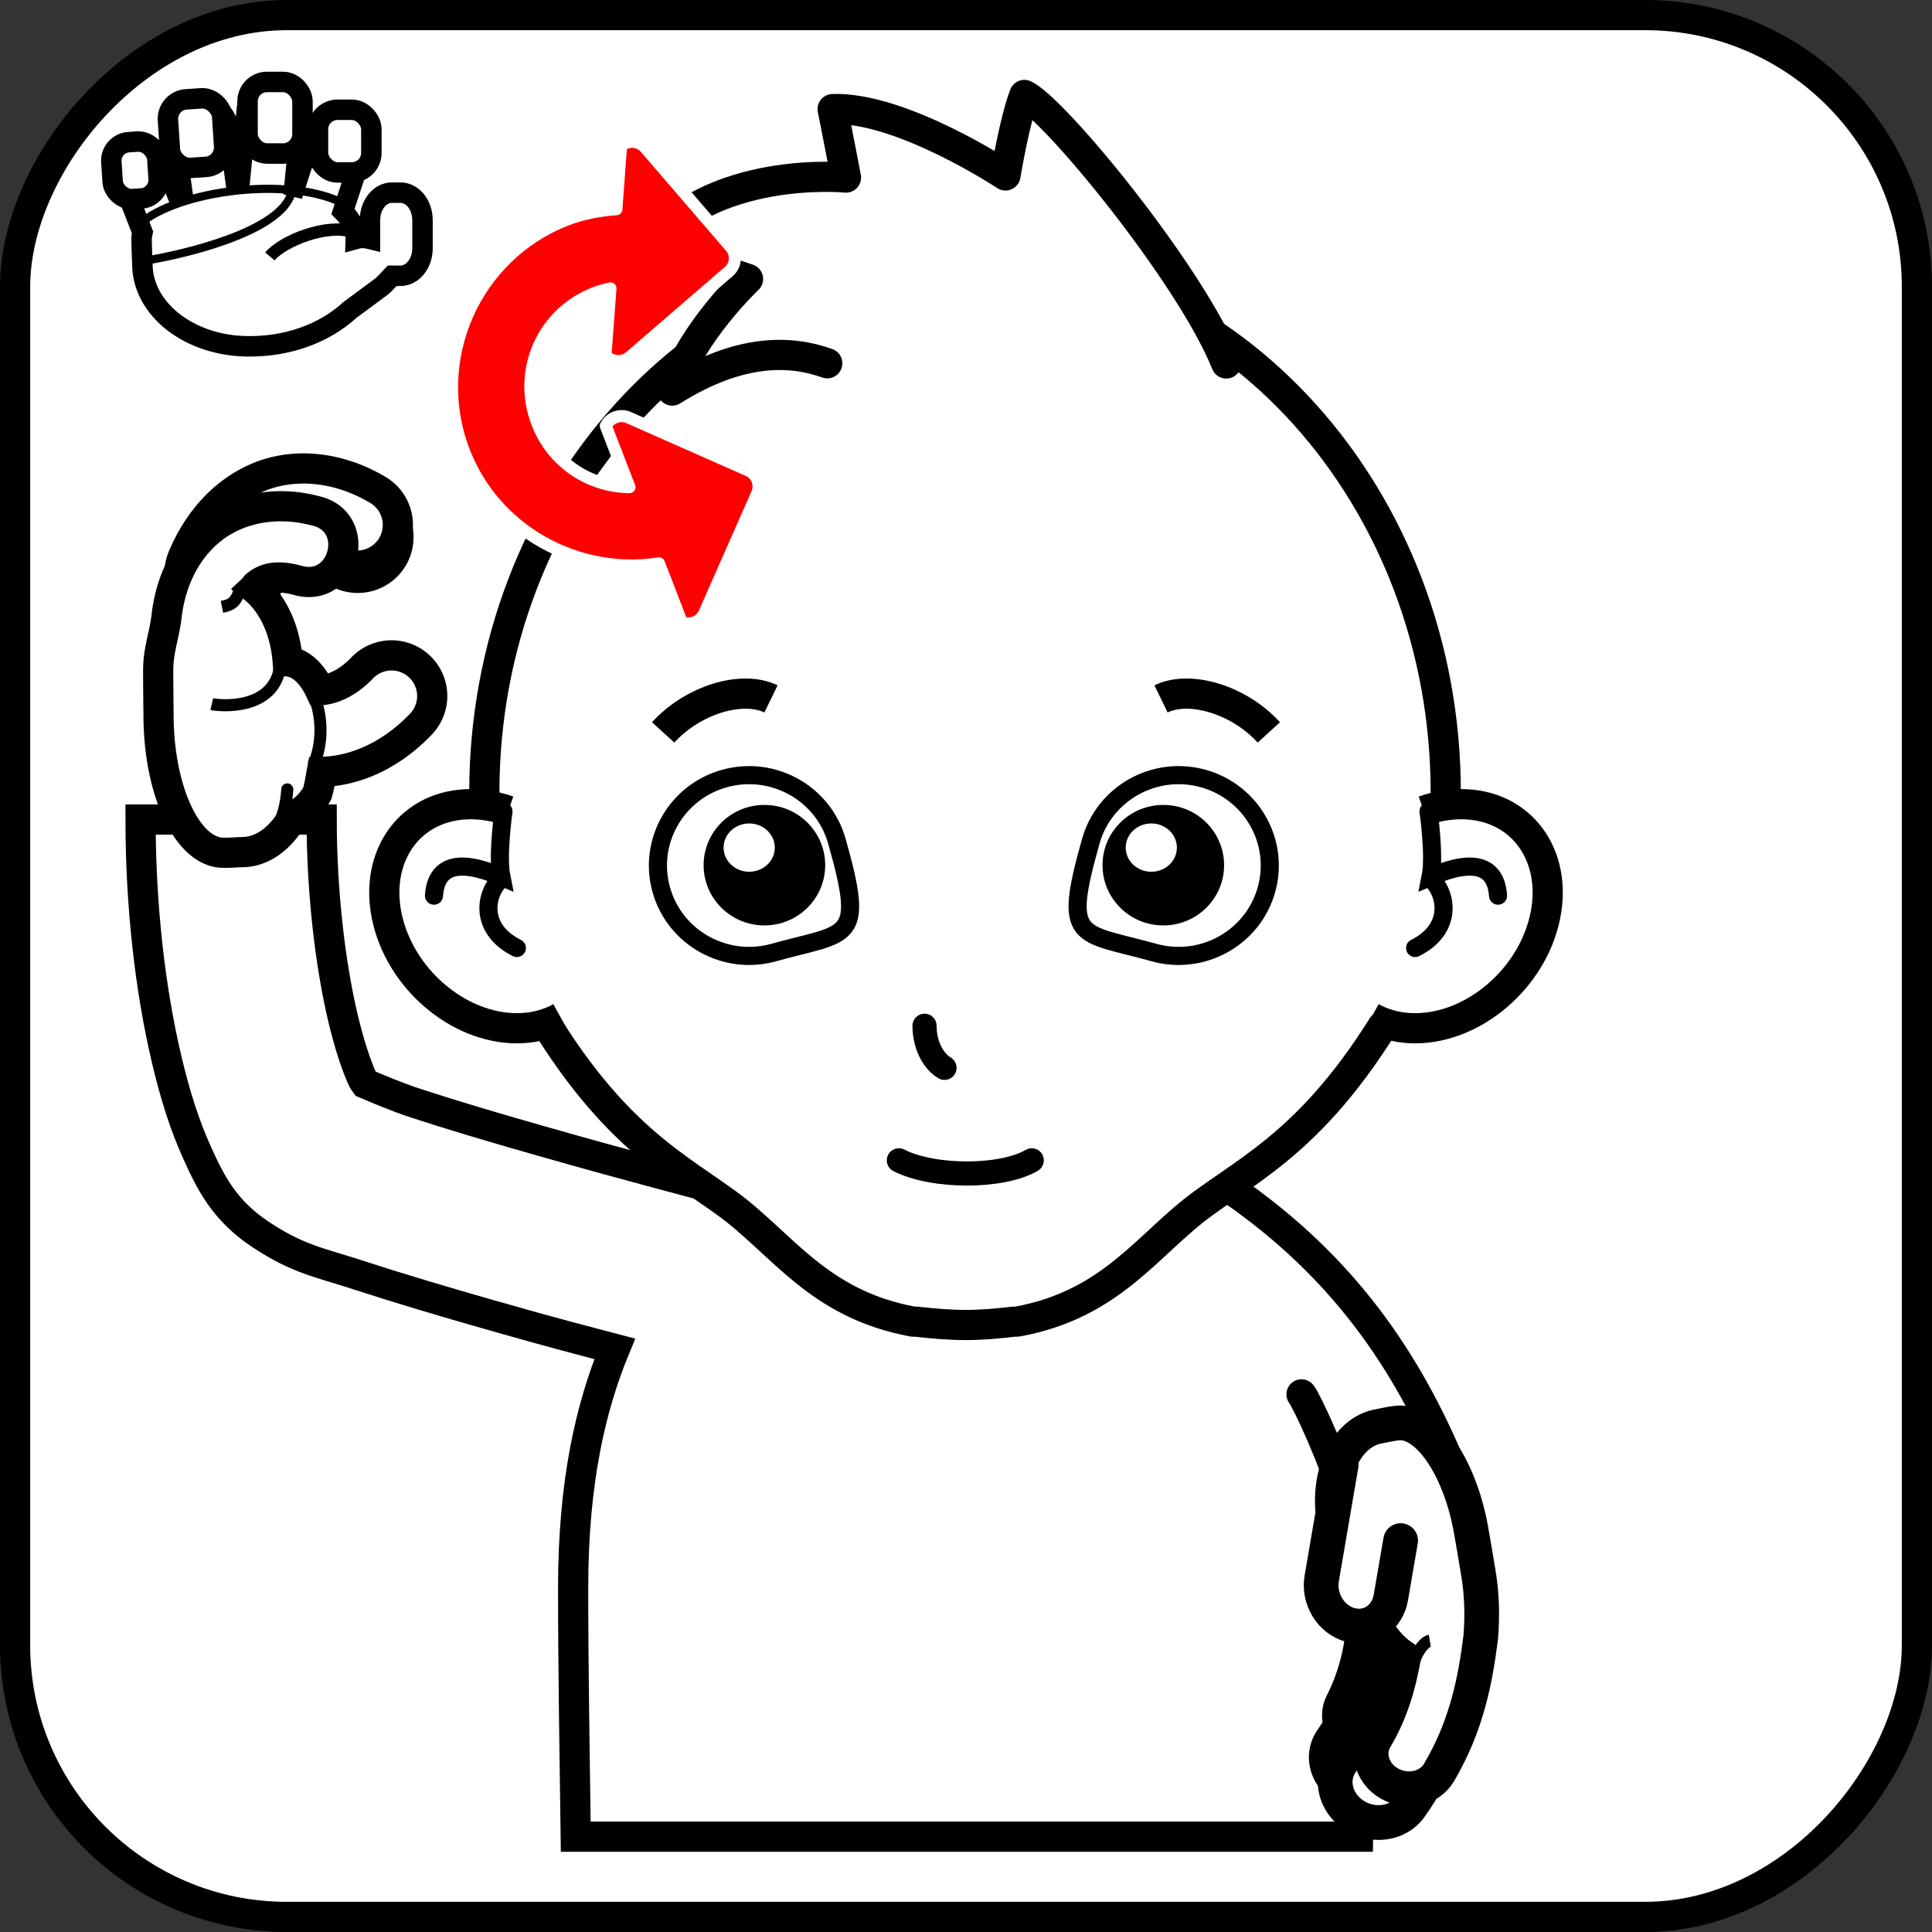 <?xml version="1.0" encoding="UTF-8" standalone="no"?>
<svg
   xmlns:dc="http://purl.org/dc/elements/1.1/"
   xmlns:cc="http://creativecommons.org/ns#"
   xmlns:rdf="http://www.w3.org/1999/02/22-rdf-syntax-ns#"
   xmlns:svg="http://www.w3.org/2000/svg"
   xmlns="http://www.w3.org/2000/svg"
   viewBox="0 0 32 32"
   version="1.1"
   id="SVGRoot"
   height="100%"
   width="100%">
  <rect x="0" y="0" width="32" height="32" fill="#333333" stroke="none"/>
  <defs
     id="defs6229" />
  <rect
     transform="scale(-1,1)"
     ry="4.5"
     rx="4.5"
     y="0.25"
     x="-31.75"
     height="31.5"
     width="31.5"
     id="rect5094-5-6"
     style="color:#000000;clip-rule:nonzero;display:inline;overflow:visible;visibility:visible;opacity:1;isolation:auto;mix-blend-mode:normal;color-interpolation:sRGB;color-interpolation-filters:linearRGB;solid-color:#000000;solid-opacity:1;fill:#ffffff;fill-opacity:1;fill-rule:evenodd;stroke:#000000;stroke-width:0.5;stroke-linecap:butt;stroke-linejoin:miter;stroke-miterlimit:4;stroke-dasharray:none;stroke-dashoffset:0;stroke-opacity:1;marker:none;marker-start:none;marker-mid:none;marker-end:none;color-rendering:auto;image-rendering:auto;shape-rendering:auto;text-rendering:auto;enable-background:accumulate" />
  <path
     id="path6023-1-2"
     d="m 2.328,13.574 c 0,1.43 0.158,2.807 0.43,3.963 0.136,0.578 0.297,1.098 0.514,1.572 0.216,0.474 0.438,0.934 1.041,1.336 0.628,0.418 0.992,0.467 1.641,0.68 0.649,0.212 1.417,0.44 2.16,0.652 1.069,0.306 1.581,0.436 2.068,0.564 -0.396,0.961 -0.689,2.202 -0.689,3.955 0,1.32 0.025,2.809 0.043,4.125 l 12.957,0 c 0.018,-1.316 0.045,-2.805 0.045,-4.125 0,-0.402 -0.085,-0.89 -0.213,-1.41 l 1.66,-0.711 c -0.782,-1.83 -1.892,-3.336 -3.717,-4.561 -0.32,-0.422 -0.775,-0.553 -1.59,-0.584 -0.878,-0.004 -1.755,-0.011 -2.633,0 -0.02,-2.87e-4 -0.04,2.66e-4 -0.061,0 -0.878,-0.011 -1.757,-0.004 -2.635,0 -0.838,0.032 -1.29,0.176 -1.611,0.627 -0.007,-0.002 -1.36,-0.354 -2.801,-0.766 C 8.215,18.686 7.472,18.465 6.887,18.273 6.55,18.163 6.231,18.023 6.055,17.949 6.034,17.919 6.023,17.913 6,17.863 5.902,17.649 5.781,17.289 5.678,16.85 5.471,15.971 5.328,14.777 5.328,13.574 l -3,0 z"
     style="display:inline;overflow:visible;visibility:visible;opacity:1;fill:#ffffff;fill-opacity:1;stroke:#000000;stroke-width:0.5;stroke-linecap:butt;stroke-linejoin:miter;stroke-miterlimit:4;stroke-dasharray:none;stroke-dashoffset:0;stroke-opacity:1;marker:none;enable-background:accumulate" />
  <path
     style="color:#000000;clip-rule:nonzero;display:inline;overflow:visible;visibility:visible;opacity:1;isolation:auto;mix-blend-mode:normal;color-interpolation:sRGB;color-interpolation-filters:linearRGB;solid-color:#000000;solid-opacity:1;fill:#ffffff;fill-opacity:1;fill-rule:evenodd;stroke:#000000;stroke-width:0.5;stroke-linecap:butt;stroke-linejoin:miter;stroke-miterlimit:4;stroke-dasharray:none;stroke-dashoffset:0;stroke-opacity:1;marker:none;color-rendering:auto;image-rendering:auto;shape-rendering:auto;text-rendering:auto;enable-background:accumulate"
     d="m 15.996,4.277 c 4.394,0 7.95,3.973 7.95,8.849 0,0.914 -0.116,1.797 -0.349,2.627 -1.445,2.868 -2.649,3.439 -3.663,4.175 -0.927,0.673 -1.504,1.673 -3.09,1.963 -0.016,0.002 -0.033,-0.002 -0.05,0 -0.268,0.03 -0.523,0.055 -0.797,0.055 -0.275,0 -0.555,-0.025 -0.822,-0.055 -0.009,-9.3e-4 -0.016,9.56e-4 -0.025,0 -0.009,-0.002 -0.016,0.002 -0.025,0 -1.584,-0.292 -2.164,-1.291 -3.09,-1.963 C 11.035,19.204 9.86,18.641 8.446,15.891 8.186,15.02 8.022,14.094 8.022,13.126 c 0,-4.876 3.58,-8.849 7.975,-8.849 z"
     id="path2436-3-3-6" />
  <path
     id="path2597-0-4"
     d="m 15.313,16.99 c 0,0.287 0.124,0.574 0.331,0.697"
     style="display:inline;fill:none;stroke:#000000;stroke-width:0.4;stroke-linecap:round;stroke-linejoin:miter;stroke-miterlimit:4;stroke-dasharray:none;stroke-opacity:1" />
  <path
     id="path2599-6-9"
     d="m 14.888,19.219 c 0.284,0.145 0.711,0.218 1.128,0.218 0.417,0 0.825,-0.073 1.073,-0.218"
     style="display:inline;opacity:1;fill:none;fill-opacity:1;stroke:#000000;stroke-width:0.4;stroke-linecap:round;stroke-linejoin:miter;stroke-miterlimit:4;stroke-dasharray:none;stroke-dashoffset:0;stroke-opacity:1" />
  <path
     style="display:inline;fill:none;stroke:#000000;stroke-width:0.5;stroke-linecap:butt;stroke-linejoin:miter;stroke-miterlimit:4;stroke-dasharray:none;stroke-opacity:1"
     d="m 21.016,12.131 c -0.491,-0.54 -1.307,-0.788 -1.786,-0.555"
     id="path2618-3-5" />
  <path
     style="color:#000000;clip-rule:nonzero;display:inline;overflow:visible;visibility:visible;opacity:1;isolation:auto;mix-blend-mode:normal;color-interpolation:sRGB;color-interpolation-filters:linearRGB;solid-color:#000000;solid-opacity:1;fill:#ffffff;fill-opacity:1;fill-rule:evenodd;stroke:#000000;stroke-width:0.5;stroke-linecap:butt;stroke-linejoin:miter;stroke-miterlimit:4;stroke-dasharray:none;stroke-dashoffset:0;stroke-opacity:1;marker:none;marker-start:none;marker-mid:none;marker-end:none;color-rendering:auto;image-rendering:auto;shape-rendering:auto;text-rendering:auto;enable-background:accumulate"
     d="m 8.419,13.429 c -0.237,-0.083 -0.478,-0.119 -0.709,-0.107 -0.968,0.05 -1.542,0.921 -1.283,1.944 0.259,1.024 1.254,1.813 2.222,1.763 0.231,-0.012 0.447,-0.073 0.637,-0.178"
     id="path5180-3-0" />
  <path
     style="color:#000000;clip-rule:nonzero;display:inline;overflow:visible;visibility:visible;opacity:1;isolation:auto;mix-blend-mode:normal;color-interpolation:sRGB;color-interpolation-filters:linearRGB;solid-color:#000000;solid-opacity:1;fill:#ffffff;fill-opacity:1;fill-rule:evenodd;stroke:#000000;stroke-width:0.5;stroke-linecap:round;stroke-linejoin:round;stroke-miterlimit:4;stroke-dasharray:none;stroke-dashoffset:0;stroke-opacity:1;marker:none;color-rendering:auto;image-rendering:auto;shape-rendering:auto;text-rendering:auto;enable-background:accumulate"
     d="m 20.311,6.02 c -0.594,-1.481 -2.855,-4.224 -3.344,-4.447 -0.165,0.427 -0.313,1.333 -0.313,1.333 0,0 -1.723,-1.14 -2.863,-1.099 0.073,0.358 0.221,1.134 0.221,1.134 0,0 -2.231,-0.221 -3.322,1.2 0.604,0.099 1.7,0.48 1.7,0.48 0,0 -0.93,0.874 -1.256,1.848 1.117,-0.701 1.959,-0.671 2.568,-0.452"
     id="path4829-6-8-7" />
  <path
     id="path5838-1"
     d="m 23.581,13.429 c 0.237,-0.083 0.478,-0.119 0.709,-0.107 0.968,0.05 1.542,0.921 1.283,1.944 -0.259,1.024 -1.254,1.813 -2.222,1.763 -0.231,-0.012 -0.447,-0.073 -0.637,-0.178"
     style="color:#000000;clip-rule:nonzero;display:inline;overflow:visible;visibility:visible;opacity:1;isolation:auto;mix-blend-mode:normal;color-interpolation:sRGB;color-interpolation-filters:linearRGB;solid-color:#000000;solid-opacity:1;fill:#ffffff;fill-opacity:1;fill-rule:evenodd;stroke:#000000;stroke-width:0.5;stroke-linecap:butt;stroke-linejoin:miter;stroke-miterlimit:4;stroke-dasharray:none;stroke-dashoffset:0;stroke-opacity:1;marker:none;marker-start:none;marker-mid:none;marker-end:none;color-rendering:auto;image-rendering:auto;shape-rendering:auto;text-rendering:auto;enable-background:accumulate" />
  <path
     id="path5840-7"
     d="m 23.661,13.439 c 0,0 0.105,0.733 0.035,1.082 0.733,-0.314 1.082,-0.174 1.116,0.314"
     style="display:inline;fill:none;fill-rule:evenodd;stroke:#000000;stroke-width:0.3;stroke-linecap:round;stroke-linejoin:miter;stroke-miterlimit:4;stroke-dasharray:none;stroke-opacity:1" />
  <path
     id="path5842-2"
     d="m 23.71,14.567 c 0.247,0.222 0.37,0.814 -0.271,1.135"
     style="display:inline;fill:none;fill-rule:evenodd;stroke:#000000;stroke-width:0.3;stroke-linecap:round;stroke-linejoin:miter;stroke-miterlimit:4;stroke-dasharray:none;stroke-opacity:1" />
  <path
     id="path2602-4-08-6-7"
     d="m 13.861,13.931 c 0.475,1.676 0.202,1.499 -1.045,1.846 -0.802,0.224 -1.637,-0.241 -1.862,-1.036 -0.226,-0.795 0.243,-1.623 1.045,-1.846 0.802,-0.224 1.637,0.241 1.862,1.036 z"
     style="display:inline;overflow:visible;visibility:visible;fill:#ffffff;fill-opacity:1;fill-rule:evenodd;stroke:#000000;stroke-width:0.3;stroke-linecap:round;stroke-linejoin:round;stroke-miterlimit:4;stroke-dasharray:none;stroke-dashoffset:0;stroke-opacity:1;marker:none;enable-background:accumulate" />
  <ellipse
     cy="14.33"
     cx="12.661"
     id="path2604-4-0-4-2"
     style="display:inline;overflow:visible;visibility:visible;fill:#000000;fill-opacity:1;fill-rule:evenodd;stroke:none;stroke-width:0.5;marker:none;enable-background:accumulate"
     rx="1.007"
     ry="0.998" />
  <ellipse
     cy="14.039"
     cx="12.409"
     id="path2606-4-1-2-2"
     style="display:inline;overflow:visible;visibility:visible;fill:#ffffff;fill-opacity:1;fill-rule:evenodd;stroke:none;stroke-width:0.5;marker:none;enable-background:accumulate"
     rx="0.424"
     ry="0.4" />
  <path
     style="display:inline;overflow:visible;visibility:visible;fill:#ffffff;fill-opacity:1;fill-rule:evenodd;stroke:#000000;stroke-width:0.3;stroke-linecap:round;stroke-linejoin:round;stroke-miterlimit:4;stroke-dasharray:none;stroke-dashoffset:0;stroke-opacity:1;marker:none;enable-background:accumulate"
     d="m 18.068,13.931 c -0.475,1.676 -0.202,1.499 1.045,1.846 0.802,0.224 1.637,-0.241 1.862,-1.036 0.226,-0.795 -0.243,-1.623 -1.045,-1.846 -0.802,-0.224 -1.637,0.241 -1.862,1.036 z"
     id="path2612-4-3-4-6" />
  <ellipse
     transform="scale(-1,1)"
     cy="14.33"
     cx="-19.268"
     style="display:inline;overflow:visible;visibility:visible;fill:#000000;fill-opacity:1;fill-rule:evenodd;stroke:none;stroke-width:0.5;marker:none;enable-background:accumulate"
     id="path2614-4-6-8-1"
     rx="1.007"
     ry="0.998" />
  <ellipse
     transform="scale(-1,1)"
     ry="0.4"
     rx="0.424"
     cy="14.039"
     cx="-19.069"
     style="display:inline;overflow:visible;visibility:visible;fill:#ffffff;fill-opacity:1;fill-rule:evenodd;stroke:none;stroke-width:0.5;marker:none;enable-background:accumulate"
     id="path2616-9-09-2-0" />
  <path
     id="path4626-6"
     d="m 10.984,12.131 c 0.491,-0.54 1.307,-0.788 1.786,-0.555"
     style="display:inline;fill:none;stroke:#000000;stroke-width:0.5;stroke-linecap:butt;stroke-linejoin:miter;stroke-miterlimit:4;stroke-dasharray:none;stroke-opacity:1" />
  <path
     style="display:inline;opacity:1;fill:#ffffff;fill-opacity:1;fill-rule:evenodd;stroke:#000000;stroke-width:0.5;stroke-linecap:round;stroke-linejoin:miter;stroke-miterlimit:4;stroke-dasharray:none;stroke-dashoffset:0;stroke-opacity:1"
     d="m 22.299,24.902 c -0.18,-0.684 -0.659,-1.706 -0.742,-1.807"
     id="path1867-5" />
  <path
     style="color:#000000;font-style:normal;font-variant:normal;font-weight:normal;font-stretch:normal;font-size:medium;line-height:normal;font-family:sans-serif;text-indent:0;text-align:start;text-decoration:none;text-decoration-line:none;text-decoration-style:solid;text-decoration-color:#000000;letter-spacing:normal;word-spacing:normal;text-transform:none;direction:ltr;writing-mode:lr-tb;baseline-shift:baseline;text-anchor:start;white-space:normal;clip-rule:nonzero;display:inline;overflow:visible;visibility:visible;opacity:1;isolation:auto;mix-blend-mode:normal;color-interpolation:sRGB;color-interpolation-filters:linearRGB;solid-color:#000000;solid-opacity:1;fill:#ffffff;fill-opacity:1;fill-rule:evenodd;stroke:#000000;stroke-width:0.575;stroke-linecap:round;stroke-linejoin:round;stroke-miterlimit:4;stroke-dasharray:none;stroke-dashoffset:0;stroke-opacity:1;marker:none;marker-start:none;marker-mid:none;marker-end:none;color-rendering:auto;image-rendering:auto;shape-rendering:auto;text-rendering:auto;enable-background:accumulate"
     d="m 22.617,28.918 a 0.544,0.495 13.216 0 0 0.608,-0.266 c 0.371,-0.743 0.446,-1.438 0.482,-2.06 a 0.545,0.496 13.216 1 0 -1.083,-0.094 c -0.034,0.59 -0.095,1.121 -0.388,1.708 a 0.544,0.495 13.216 0 0 0.381,0.712 z"
     id="path1734-7-9" />
  <path
     id="path780-5-4-4"
     d="m 22.367,29.651 a 0.6,0.546 21.085 0 0 0.705,-0.199 c 0.518,-0.756 0.704,-1.503 0.837,-2.177 a 0.6,0.546 21.085 1 0 -1.168,-0.266 c -0.126,0.639 -0.273,1.21 -0.682,1.807 a 0.6,0.546 21.085 0 0 0.308,0.835 z"
     style="color:#000000;font-style:normal;font-variant:normal;font-weight:normal;font-stretch:normal;font-size:medium;line-height:normal;font-family:sans-serif;text-indent:0;text-align:start;text-decoration:none;text-decoration-line:none;text-decoration-style:solid;text-decoration-color:#000000;letter-spacing:normal;word-spacing:normal;text-transform:none;direction:ltr;writing-mode:lr-tb;baseline-shift:baseline;text-anchor:start;white-space:normal;clip-rule:nonzero;display:inline;overflow:visible;visibility:visible;opacity:1;isolation:auto;mix-blend-mode:normal;color-interpolation:sRGB;color-interpolation-filters:linearRGB;solid-color:#000000;solid-opacity:1;fill:#ffffff;fill-opacity:1;fill-rule:evenodd;stroke:#000000;stroke-width:0.575;stroke-linecap:round;stroke-linejoin:round;stroke-miterlimit:4;stroke-dasharray:none;stroke-dashoffset:0;stroke-opacity:1;marker:none;marker-start:none;marker-mid:none;marker-end:none;color-rendering:auto;image-rendering:auto;shape-rendering:auto;text-rendering:auto;enable-background:accumulate" />
  <path
     id="path780-1-5-9"
     d="m 22.561,30.134 a 0.682,0.621 21.922 0 0 0.804,-0.214 c 0.6,-0.85 0.825,-1.695 0.987,-2.459 A 0.682,0.621 21.922 1 0 23.029,27.139 c -0.154,0.724 -0.33,1.369 -0.805,2.041 a 0.682,0.621 21.922 0 0 0.336,0.954 z"
     style="color:#000000;font-style:normal;font-variant:normal;font-weight:normal;font-stretch:normal;font-size:medium;line-height:normal;font-family:sans-serif;text-indent:0;text-align:start;text-decoration:none;text-decoration-line:none;text-decoration-style:solid;text-decoration-color:#000000;letter-spacing:normal;word-spacing:normal;text-transform:none;direction:ltr;writing-mode:lr-tb;baseline-shift:baseline;text-anchor:start;white-space:normal;clip-rule:nonzero;display:inline;overflow:visible;visibility:visible;opacity:1;isolation:auto;mix-blend-mode:normal;color-interpolation:sRGB;color-interpolation-filters:linearRGB;solid-color:#000000;solid-opacity:1;fill:#ffffff;fill-opacity:1;fill-rule:evenodd;stroke:#000000;stroke-width:0.575;stroke-linecap:round;stroke-linejoin:round;stroke-miterlimit:4;stroke-dasharray:none;stroke-dashoffset:0;stroke-opacity:1;marker:none;marker-start:none;marker-mid:none;marker-end:none;color-rendering:auto;image-rendering:auto;shape-rendering:auto;text-rendering:auto;enable-background:accumulate" />
  <path
     id="path4919-9-5-2-0"
     d="m 23.442,29.619 c 0.17,-0.028 0.315,-0.125 0.395,-0.265 0.465,-0.789 0.601,-1.549 0.688,-2.23 0.032,-0.376 0.017,-0.747 -0.038,-1.066 -0.035,-0.22 -0.107,-0.632 -0.107,-0.632 -0.177,-1.107 -0.742,-1.937 -1.261,-1.853 -0.096,0.012 -0.182,0.033 -0.269,0.049 -0.541,0.086 -0.88,0.78 -0.757,1.549 0.061,0.382 0.229,0.73 0.466,0.962 0.012,0.081 0.023,0.149 0.034,0.228 0.081,0.505 0.341,0.896 0.654,1.096 -0.083,0.446 -0.198,0.88 -0.464,1.33 -0.184,0.303 -0.005,0.7 0.365,0.812 0.096,0.029 0.197,0.036 0.294,0.02 z"
     style="color:#000000;clip-rule:nonzero;display:inline;overflow:visible;visibility:visible;opacity:1;isolation:auto;mix-blend-mode:normal;color-interpolation:sRGB;color-interpolation-filters:linearRGB;solid-color:#000000;solid-opacity:1;fill:#ffffff;fill-opacity:1;fill-rule:evenodd;stroke:#000000;stroke-width:0.575;stroke-linecap:round;stroke-linejoin:round;stroke-miterlimit:4;stroke-dasharray:none;stroke-dashoffset:0;stroke-opacity:1;marker:none;marker-start:none;marker-mid:none;marker-end:none;color-rendering:auto;image-rendering:auto;shape-rendering:auto;text-rendering:auto;enable-background:accumulate" />
  <path
     id="path3835-8-3-5-9"
     d="m 23.347,27.893 c 0.015,-0.42 0.224,-0.7 0.335,-0.718"
     style="color:#000000;clip-rule:nonzero;display:inline;overflow:visible;visibility:visible;opacity:1;isolation:auto;mix-blend-mode:normal;color-interpolation:sRGB;color-interpolation-filters:linearRGB;solid-color:#000000;solid-opacity:1;fill:none;fill-opacity:1;fill-rule:evenodd;stroke:#000000;stroke-width:0.2;stroke-linecap:butt;stroke-linejoin:miter;stroke-miterlimit:4;stroke-dasharray:none;stroke-dashoffset:0;stroke-opacity:1;color-rendering:auto;image-rendering:auto;shape-rendering:auto;text-rendering:auto;enable-background:accumulate" />
  <path
     id="rect4946-9-3-20-2-6-4-1"
     d="m 23.199,25.517 -0.162,0.943 c -0.058,0.339 -0.36,0.541 -0.677,0.453 -0.317,-0.088 -0.526,-0.431 -0.468,-0.77 l 0.323,-1.886"
     style="color:#000000;clip-rule:nonzero;display:inline;overflow:visible;visibility:visible;opacity:1;isolation:auto;mix-blend-mode:normal;color-interpolation:sRGB;color-interpolation-filters:linearRGB;solid-color:#000000;solid-opacity:1;fill:#ffffff;fill-opacity:1;fill-rule:evenodd;stroke:#000000;stroke-width:0.575;stroke-linecap:round;stroke-linejoin:round;stroke-miterlimit:4;stroke-dasharray:none;stroke-dashoffset:0;stroke-opacity:1;marker:none;marker-start:none;marker-mid:none;marker-end:none;color-rendering:auto;image-rendering:auto;shape-rendering:auto;text-rendering:auto;enable-background:accumulate" />
  <path
     id="path1376-5-2"
     d="m 6.268,8.317 c -0.644,-0.379 -1.367,-0.446 -1.957,-0.203 -0.589,0.243 -1.012,0.742 -1.258,1.325 a 0.673,0.673 0 1 0 1.241,0.523 c 0.138,-0.328 0.34,-0.525 0.53,-0.603 0.19,-0.078 0.4,-0.093 0.759,0.119 A 0.674,0.674 0 1 0 6.268,8.317 Z"
     style="color:#000000;font-style:normal;font-variant:normal;font-weight:normal;font-stretch:normal;font-size:medium;line-height:normal;font-family:sans-serif;text-indent:0;text-align:start;text-decoration:none;text-decoration-line:none;text-decoration-style:solid;text-decoration-color:#000000;letter-spacing:normal;word-spacing:normal;text-transform:none;direction:ltr;writing-mode:lr-tb;baseline-shift:baseline;text-anchor:start;white-space:normal;clip-rule:nonzero;display:inline;overflow:visible;visibility:visible;opacity:1;isolation:auto;mix-blend-mode:normal;color-interpolation:sRGB;color-interpolation-filters:linearRGB;solid-color:#000000;solid-opacity:1;fill:none;fill-opacity:1;fill-rule:evenodd;stroke:#000000;stroke-width:0.5;stroke-linecap:round;stroke-linejoin:miter;stroke-miterlimit:4;stroke-dasharray:none;stroke-dashoffset:0;stroke-opacity:1;marker:none;marker-start:none;marker-mid:none;marker-end:none;color-rendering:auto;image-rendering:auto;shape-rendering:auto;text-rendering:auto;enable-background:accumulate" />
  <path
     style="color:#000000;font-style:normal;font-variant:normal;font-weight:normal;font-stretch:normal;font-size:medium;line-height:normal;font-family:sans-serif;text-indent:0;text-align:start;text-decoration:none;text-decoration-line:none;text-decoration-style:solid;text-decoration-color:#000000;letter-spacing:normal;word-spacing:normal;text-transform:none;direction:ltr;writing-mode:lr-tb;baseline-shift:baseline;text-anchor:start;white-space:normal;clip-rule:nonzero;display:inline;overflow:visible;visibility:visible;opacity:1;isolation:auto;mix-blend-mode:normal;color-interpolation:sRGB;color-interpolation-filters:linearRGB;solid-color:#000000;solid-opacity:1;fill:#ffffff;fill-opacity:1;fill-rule:evenodd;stroke:#000000;stroke-width:0.5;stroke-linecap:round;stroke-linejoin:miter;stroke-miterlimit:4;stroke-dasharray:none;stroke-dashoffset:0;stroke-opacity:1;marker:none;marker-start:none;marker-mid:none;marker-end:none;color-rendering:auto;image-rendering:auto;shape-rendering:auto;text-rendering:auto;enable-background:accumulate"
     d="M 6.242,8.105 C 5.599,7.727 4.875,7.659 4.286,7.902 3.696,8.146 3.273,8.644 3.028,9.227 a 0.673,0.673 0 1 0 1.241,0.523 c 0.138,-0.328 0.34,-0.525 0.53,-0.603 0.19,-0.078 0.4,-0.093 0.759,0.119 A 0.674,0.674 0 1 0 6.242,8.105 Z"
     id="path1378-9-8" />
  <path
     id="path4919-9-59-6-3"
     d="m 4.743,8.387 c -0.467,-0.02 -0.903,0.113 -1.234,0.375 -0.441,0.349 -0.681,0.874 -0.748,1.428 -0.039,0.345 -0.143,0.575 -0.141,0.926 0,0.251 0.006,0.723 0.006,0.723 0,1.262 0.482,2.286 1.074,2.285 0.109,0.003 0.207,-0.008 0.307,-0.01 0.355,3.6e-5 0.659,-0.249 0.863,-0.615 0.146,-0.049 0.28,-0.174 0.385,-0.357 0.034,-0.115 0.052,-0.238 0.074,-0.357 0.635,-0.019 1.207,-0.335 1.643,-0.791 A 0.673,0.673 0 1 0 5.999,11.063 C 5.758,11.315 5.504,11.423 5.3,11.432 5.17,11.155 4.979,10.973 4.765,10.955 4.726,10.428 4.512,9.987 4.208,9.742 c 0.014,-0.013 0.023,-0.038 0.037,-0.049 0.142,-0.113 0.318,-0.176 0.674,-0.084 0.788,0.236 1.102,-0.973 0.299,-1.15 -0.159,-0.041 -0.319,-0.066 -0.475,-0.072 z"
     style="color:#000000;clip-rule:nonzero;display:inline;overflow:visible;visibility:visible;opacity:1;isolation:auto;mix-blend-mode:normal;color-interpolation:sRGB;color-interpolation-filters:linearRGB;solid-color:#000000;solid-opacity:1;fill:#ffffff;fill-opacity:1;fill-rule:evenodd;stroke:#000000;stroke-width:0.5;stroke-linecap:round;stroke-linejoin:miter;stroke-miterlimit:4;stroke-dasharray:none;stroke-dashoffset:0;stroke-opacity:1;marker:none;marker-start:none;marker-mid:none;marker-end:none;color-rendering:auto;image-rendering:auto;shape-rendering:auto;text-rendering:auto;enable-background:accumulate" />
  <path
     id="path3835-8-2-1-4"
     d="M 3.97,9.753 C 3.917,9.998 3.8,10.026 3.676,10.051"
     style="color:#000000;clip-rule:nonzero;display:inline;overflow:visible;visibility:visible;opacity:1;isolation:auto;mix-blend-mode:normal;color-interpolation:sRGB;color-interpolation-filters:linearRGB;solid-color:#000000;solid-opacity:1;fill:none;fill-opacity:1;fill-rule:evenodd;stroke:#000000;stroke-width:0.2;stroke-linecap:butt;stroke-linejoin:miter;stroke-miterlimit:4;stroke-dasharray:none;stroke-dashoffset:0;stroke-opacity:1;color-rendering:auto;image-rendering:auto;shape-rendering:auto;text-rendering:auto;enable-background:accumulate" />
  <path
     style="color:#000000;clip-rule:nonzero;display:inline;overflow:visible;visibility:visible;opacity:1;isolation:auto;mix-blend-mode:normal;color-interpolation:sRGB;color-interpolation-filters:linearRGB;solid-color:#000000;solid-opacity:1;fill:none;fill-opacity:1;fill-rule:evenodd;stroke:#000000;stroke-width:0.2;stroke-linecap:butt;stroke-linejoin:miter;stroke-miterlimit:4;stroke-dasharray:none;stroke-dashoffset:0;stroke-opacity:1;color-rendering:auto;image-rendering:auto;shape-rendering:auto;text-rendering:auto;enable-background:accumulate"
     d="M 4.641,11.034 C 4.537,11.78 3.632,11.691 3.508,11.662"
     id="path1409-4-5" />
  <path
     id="path1469-2-1"
     d="m 4.758,13.075 c -0.024,0.402 -0.157,0.672 -0.368,0.922"
     style="display:inline;opacity:1;fill:none;fill-opacity:1;fill-rule:evenodd;stroke:#000000;stroke-width:0.2;stroke-linecap:round;stroke-linejoin:miter;stroke-miterlimit:4;stroke-dasharray:none;stroke-dashoffset:0;stroke-opacity:1" />
  <path
     id="path1485-5-6"
     d="m 5.211,11.552 c 0.151,0.398 0.113,0.844 -0.024,1.12"
     style="display:inline;opacity:1;fill:none;fill-opacity:1;fill-rule:evenodd;stroke:#000000;stroke-width:0.2;stroke-linecap:butt;stroke-linejoin:miter;stroke-miterlimit:4;stroke-dasharray:none;stroke-dashoffset:0;stroke-opacity:1" />
  <path
     id="path4919-8-9"
     d="M 4.588,1.39 C 4.337,1.365 4.115,1.547 4.09,1.798 L 3.971,3.003 c -0.023,0.001 -0.045,0.003 -0.068,0.004 L 3.78,2.107 C 3.747,1.864 3.524,1.695 3.282,1.728 l -0.016,0.003 C 3.023,1.764 2.855,1.985 2.888,2.227 l 0.134,0.975 c -0.027,0.012 -0.055,0.023 -0.081,0.036 L 2.726,2.69 C 2.641,2.473 2.426,2.355 2.244,2.426 l -0.054,0.021 C 2.008,2.519 1.931,2.751 2.016,2.968 l 0.346,0.884 c -0.005,0.03 -0.017,0.058 -0.017,0.089 0,0.15 0.013,0.431 0.013,0.431 -7e-7,0.753 0.789,1.364 1.761,1.364 0.618,0.005 1.234,-0.195 1.679,-0.604 L 6.29,4.768 C 6.373,4.711 6.461,4.599 6.492,4.568 l 0.14,0 c 0.202,0 0.366,-0.204 0.366,-0.457 l 0,-0.464 c 0,-0.253 -0.163,-0.456 -0.366,-0.456 l -0.14,0 c -0.202,0 -0.364,0.203 -0.364,0.456 l 0,0.31 c -0.076,-0.019 -0.157,-0.022 -0.235,0 1.798e-4,-0.006 -1.689e-4,-0.01 0,-0.016 C 5.894,3.781 5.812,3.634 5.681,3.502 L 6.013,2.486 C 6.089,2.253 5.962,2.005 5.729,1.929 5.496,1.854 5.248,1.98 5.173,2.213 l -0.286,0.88 c -0.004,-9.507e-4 -0.007,-0.002 -0.011,-0.003 L 4.995,1.888 C 5.02,1.637 4.839,1.415 4.588,1.39 Z"
     style="color:#000000;clip-rule:nonzero;display:inline;overflow:visible;visibility:visible;opacity:1;isolation:auto;mix-blend-mode:normal;color-interpolation:sRGB;color-interpolation-filters:linearRGB;solid-color:#000000;solid-opacity:1;fill:#ffffff;fill-opacity:1;fill-rule:evenodd;stroke:#000000;stroke-width:0.339;stroke-linecap:round;stroke-linejoin:miter;stroke-miterlimit:4;stroke-dasharray:none;stroke-dashoffset:0;stroke-opacity:1;marker:none;marker-start:none;marker-mid:none;marker-end:none;color-rendering:auto;image-rendering:auto;shape-rendering:auto;text-rendering:auto;enable-background:accumulate" />
  <path
     style="display:inline;fill:none;fill-rule:evenodd;stroke:#000000;stroke-width:0.204;stroke-linecap:butt;stroke-linejoin:miter;stroke-miterlimit:4;stroke-dasharray:none;stroke-opacity:1"
     d="M 5.828,3.838 C 5.423,3.703 4.696,3.98 4.47,4.247"
     id="path4940-2-1" />
  <path
     style="display:inline;fill:none;fill-rule:evenodd;stroke:#000000;stroke-width:0.136;stroke-linecap:butt;stroke-linejoin:miter;stroke-miterlimit:4;stroke-dasharray:none;stroke-opacity:1"
     d="M 5.728,3.391 C 4.838,2.899 2.934,3.145 2.289,3.728"
     id="path4942-0-6" />
  <path
     style="display:inline;fill:none;fill-rule:evenodd;stroke:#000000;stroke-width:0.136;stroke-linecap:butt;stroke-linejoin:miter;stroke-miterlimit:4;stroke-dasharray:none;stroke-opacity:1"
     d="M 4.838,3.145 C 4.746,3.759 3.333,4.158 2.442,4.312"
     id="path4944-96-2" />
  <rect
     style="color:#000000;clip-rule:nonzero;display:inline;overflow:visible;visibility:visible;opacity:1;isolation:auto;mix-blend-mode:normal;color-interpolation:sRGB;color-interpolation-filters:linearRGB;solid-color:#000000;solid-opacity:1;fill:#ffffff;fill-opacity:1;fill-rule:evenodd;stroke:#000000;stroke-width:0.339;stroke-linecap:round;stroke-linejoin:miter;stroke-miterlimit:4;stroke-dasharray:none;stroke-dashoffset:0;stroke-opacity:1;marker:none;marker-start:none;marker-mid:none;marker-end:none;color-rendering:auto;image-rendering:auto;shape-rendering:auto;text-rendering:auto;enable-background:accumulate"
     id="rect398-3-6"
     width="0.91"
     height="1.186"
     x="4.1"
     y="1.357"
     rx="0.322"
     ry="0.322" />
  <rect
     ry="0.323"
     rx="0.323"
     y="1.818"
     x="5.267"
     height="1.038"
     width="0.884"
     id="rect400-3-6"
     style="color:#000000;clip-rule:nonzero;display:inline;overflow:visible;visibility:visible;opacity:1;isolation:auto;mix-blend-mode:normal;color-interpolation:sRGB;color-interpolation-filters:linearRGB;solid-color:#000000;solid-opacity:1;fill:#ffffff;fill-opacity:1;fill-rule:evenodd;stroke:#000000;stroke-width:0.339;stroke-linecap:round;stroke-linejoin:miter;stroke-miterlimit:4;stroke-dasharray:none;stroke-dashoffset:0;stroke-opacity:1;marker:none;marker-start:none;marker-mid:none;marker-end:none;color-rendering:auto;image-rendering:auto;shape-rendering:auto;text-rendering:auto;enable-background:accumulate" />
  <rect
     transform="matrix(0.998,-0.066,0.066,0.998,0,0)"
     style="color:#000000;clip-rule:nonzero;display:inline;overflow:visible;visibility:visible;opacity:1;isolation:auto;mix-blend-mode:normal;color-interpolation:sRGB;color-interpolation-filters:linearRGB;solid-color:#000000;solid-opacity:1;fill:#ffffff;fill-opacity:1;fill-rule:evenodd;stroke:#000000;stroke-width:0.339;stroke-linecap:round;stroke-linejoin:miter;stroke-miterlimit:4;stroke-dasharray:none;stroke-dashoffset:0;stroke-opacity:1;marker:none;marker-start:none;marker-mid:none;marker-end:none;color-rendering:auto;image-rendering:auto;shape-rendering:auto;text-rendering:auto;enable-background:accumulate"
     id="rect402-4-6"
     width="0.9"
     height="1.138"
     x="2.644"
     y="1.845"
     rx="0.324"
     ry="0.324" />
  <rect
     transform="matrix(0.998,-0.066,0.066,0.998,0,0)"
     ry="0.307"
     rx="0.307"
     y="2.49"
     x="1.663"
     height="0.944"
     width="0.763"
     id="rect404-5-9"
     style="color:#000000;clip-rule:nonzero;display:inline;overflow:visible;visibility:visible;opacity:1;isolation:auto;mix-blend-mode:normal;color-interpolation:sRGB;color-interpolation-filters:linearRGB;solid-color:#000000;solid-opacity:1;fill:#ffffff;fill-opacity:1;fill-rule:evenodd;stroke:#000000;stroke-width:0.339;stroke-linecap:round;stroke-linejoin:miter;stroke-miterlimit:4;stroke-dasharray:none;stroke-dashoffset:0;stroke-opacity:1;marker:none;marker-start:none;marker-mid:none;marker-end:none;color-rendering:auto;image-rendering:auto;shape-rendering:auto;text-rendering:auto;enable-background:accumulate" />
  <path
     id="path5465-1-8"
     d="M 12.1,4.087 10.69,2.45 c -0.103,-0.12 -0.28,-0.134 -0.403,-0.037 l -0.078,1.052 c -0.276,0.021 -0.553,0.069 -0.824,0.174 -1.521,0.589 -2.288,2.316 -1.7,3.837 0.511,1.32 1.882,2.066 3.23,1.855 l 0.376,0.974 c 0.146,0.056 0.312,-0.006 0.376,-0.151 l 0.872,-1.978 c 0.033,-0.074 0.033,-0.154 0.006,-0.224 -0.027,-0.07 -0.081,-0.129 -0.155,-0.162 l -1.976,-0.873 c -0.144,-0.064 -0.31,-0.002 -0.38,0.138 l 0.392,1.014 c -0.659,-0.008 -1.273,-0.404 -1.527,-1.061 -0.335,-0.866 0.087,-1.822 0.953,-2.157 0.086,-0.033 0.173,-0.056 0.259,-0.074 l -0.083,1.111 c 0.107,0.113 0.285,0.126 0.405,0.023 l 1.636,-1.412 c 0.062,-0.053 0.096,-0.125 0.102,-0.2 0.006,-0.075 -0.018,-0.151 -0.071,-0.213 z"
     style="color:#000000;clip-rule:nonzero;display:inline;overflow:visible;visibility:visible;opacity:1;isolation:auto;mix-blend-mode:normal;color-interpolation:sRGB;color-interpolation-filters:linearRGB;solid-color:#000000;solid-opacity:1;fill:#ff0000;fill-opacity:1;fill-rule:evenodd;stroke:#ffffff;stroke-width:0.2;stroke-linecap:round;stroke-linejoin:round;stroke-miterlimit:4;stroke-dasharray:none;stroke-dashoffset:0;stroke-opacity:1;marker:none;marker-start:none;marker-mid:none;marker-end:none;color-rendering:auto;image-rendering:auto;shape-rendering:auto;text-rendering:auto;enable-background:accumulate" />
  <path
     style="display:inline;fill:none;fill-rule:evenodd;stroke:#000000;stroke-width:0.3;stroke-linecap:round;stroke-linejoin:miter;stroke-miterlimit:4;stroke-dasharray:none;stroke-opacity:1"
     d="m 8.339,13.439 c 0,0 -0.105,0.733 -0.035,1.082 -0.733,-0.314 -1.082,-0.174 -1.116,0.314"
     id="path5182-6-00" />
  <path
     style="display:inline;fill:none;fill-rule:evenodd;stroke:#000000;stroke-width:0.3;stroke-linecap:round;stroke-linejoin:miter;stroke-miterlimit:4;stroke-dasharray:none;stroke-opacity:1"
     d="m 8.29,14.567 c -0.247,0.222 -0.37,0.814 0.271,1.135"
     id="path5184-0-0" />
</svg>
